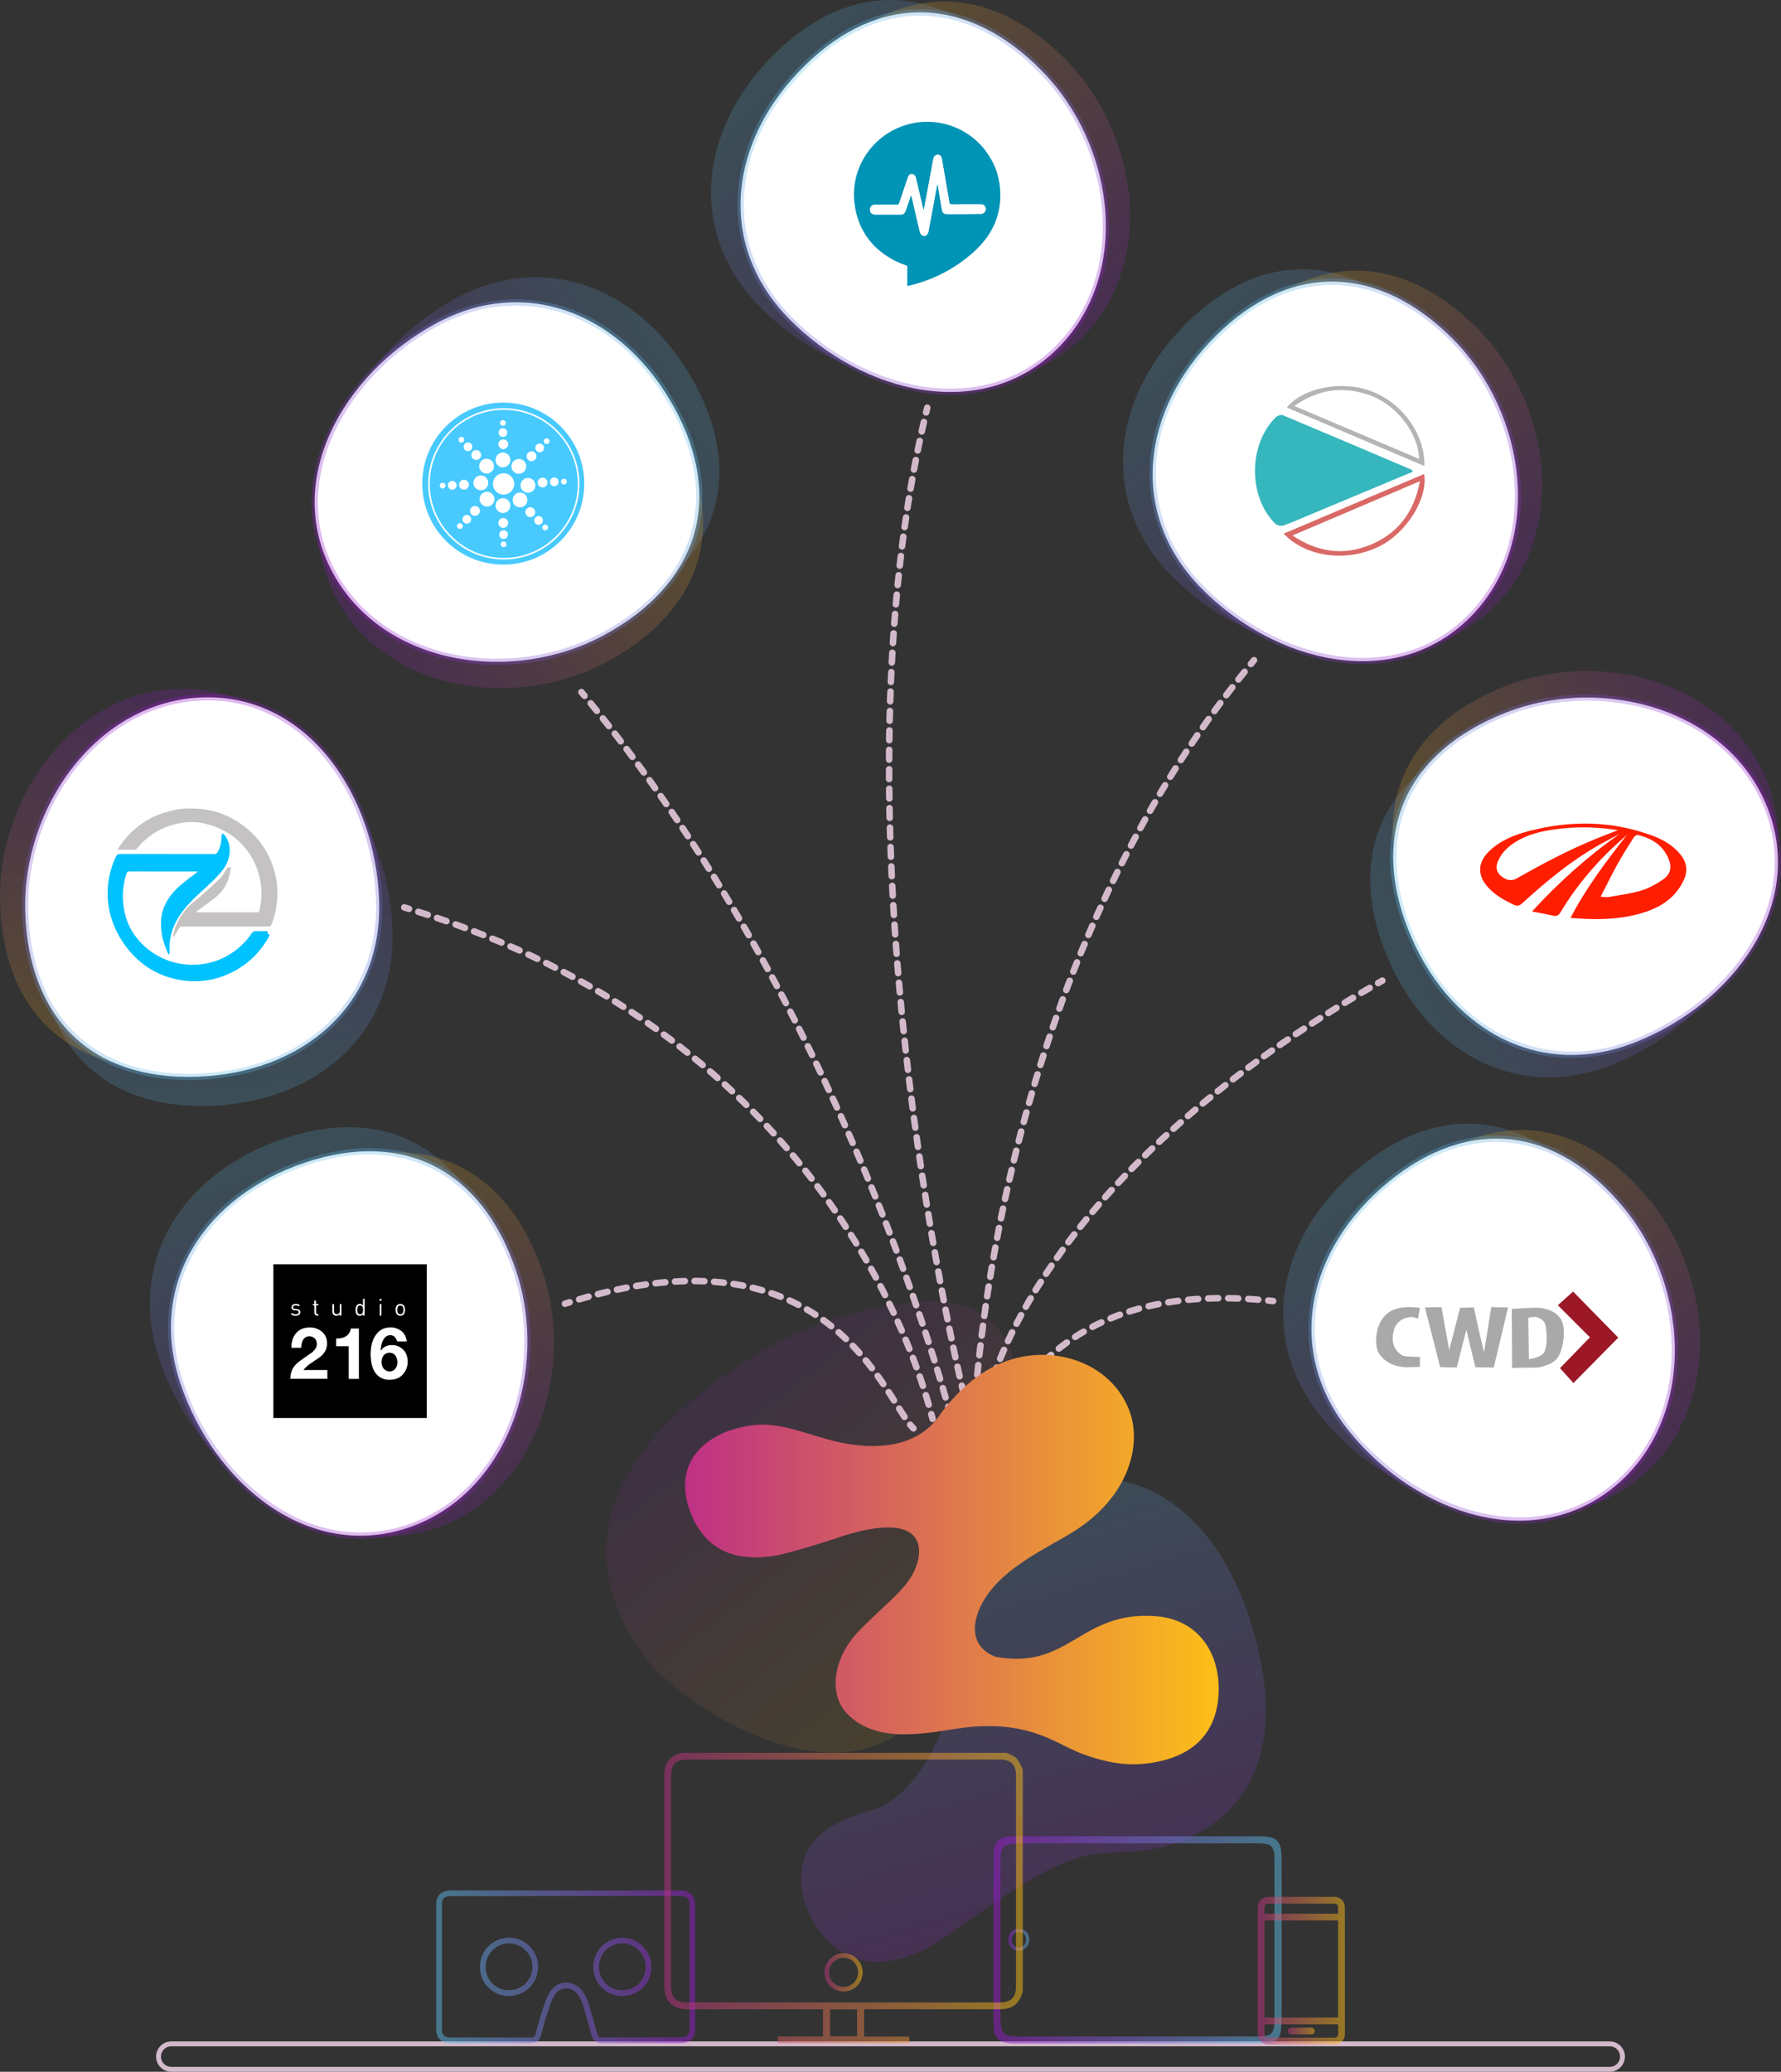 <?xml version="1.0" encoding="utf-8"?>
<!-- Generator: Adobe Illustrator 23.0.0, SVG Export Plug-In . SVG Version: 6.00 Build 0)  -->
<svg version="1.1" id="Layer_1" xmlns="http://www.w3.org/2000/svg" xmlns:xlink="http://www.w3.org/1999/xlink" x="0px" y="0px"
	 viewBox="0 0 546.12 635.17" style="enable-background:new 0 0 546.12 635.17;" xml:space="preserve">
<rect x="0" y="0" width="546.12" height="635.17" fill="#333333" stroke="none"/>
<style type="text/css">
	.st0{opacity:0.2;fill:url(#SVGID_1_);}
	.st1{opacity:0.1;fill:url(#SVGID_2_);}
	.st2{opacity:0.2;fill:url(#SVGID_3_);}
	.st3{opacity:0.2;fill:url(#SVGID_4_);}
	.st4{fill:#FFFFFF;}
	.st5{opacity:0.3;fill:url(#SVGID_5_);}
	.st6{opacity:0.2;fill:url(#SVGID_6_);}
	.st7{opacity:0.2;fill:url(#SVGID_7_);}
	.st8{opacity:0.3;fill:url(#SVGID_8_);}
	.st9{opacity:0.2;fill:url(#SVGID_9_);}
	.st10{opacity:0.2;fill:url(#SVGID_10_);}
	.st11{opacity:0.3;fill:url(#SVGID_11_);}
	.st12{opacity:0.2;fill:url(#SVGID_12_);}
	.st13{opacity:0.2;fill:url(#SVGID_13_);}
	.st14{opacity:0.3;fill:url(#SVGID_14_);}
	.st15{opacity:0.2;fill:url(#SVGID_15_);}
	.st16{opacity:0.2;fill:url(#SVGID_16_);}
	.st17{opacity:0.3;fill:url(#SVGID_17_);}
	.st18{opacity:0.2;fill:url(#SVGID_18_);}
	.st19{opacity:0.2;fill:url(#SVGID_19_);}
	.st20{opacity:0.3;fill:url(#SVGID_20_);}
	.st21{fill:none;stroke:#D3BACB;stroke-width:2;stroke-linecap:round;stroke-miterlimit:10;}
	.st22{fill:none;stroke:#D3BACB;stroke-width:2;stroke-linecap:round;stroke-miterlimit:10;stroke-dasharray:3.02,3.02;}
	.st23{fill:none;stroke:#D3BACB;stroke-width:2;stroke-linecap:round;stroke-miterlimit:10;stroke-dasharray:2.969,2.969;}
	.st24{fill:none;stroke:#D3BACB;stroke-width:2;stroke-linecap:round;stroke-miterlimit:10;stroke-dasharray:3.036,3.036;}
	.st25{fill:none;stroke:#D3BACB;stroke-width:2;stroke-linecap:round;stroke-miterlimit:10;stroke-dasharray:2.979,2.979;}
	.st26{fill:none;stroke:#D3BACB;stroke-width:2;stroke-linecap:round;stroke-miterlimit:10;stroke-dasharray:2.967,2.967;}
	.st27{fill:none;stroke:#D3BACB;stroke-width:2;stroke-linecap:round;stroke-miterlimit:10;stroke-dasharray:2.998,2.998;}
	.st28{fill:none;stroke:#D3BACB;stroke-width:2;stroke-linecap:round;stroke-miterlimit:10;stroke-dasharray:3.071,3.071;}
	.st29{opacity:0.2;fill:url(#SVGID_21_);}
	.st30{opacity:0.2;fill:url(#SVGID_22_);}
	.st31{opacity:0.3;fill:url(#SVGID_23_);}
	.st32{fill:none;stroke:#D3BACB;stroke-width:1.5;stroke-miterlimit:10;}
	.st33{opacity:0.5;}
	.st34{fill:url(#SVGID_24_);}
	.st35{fill:url(#SVGID_25_);}
	.st36{fill:url(#SVGID_26_);}
	.st37{fill:url(#SVGID_27_);}
	.st38{fill:url(#SVGID_28_);}
	.st39{fill:url(#SVGID_29_);}
	.st40{fill:url(#SVGID_30_);}
	.st41{fill:#0094B7;}
	.st42{fill:#36B6BD;}
	.st43{fill:#D96966;}
	.st44{fill:#B4B4B4;}
	.st45{fill:#00C2FF;}
	.st46{fill:#C4C2C3;}
	.st47{fill:#FF1E00;}
	.st48{fill:#A9A9A9;}
	.st49{fill:#9C1826;}
	.st50{fill:#48CAFF;}
	.st51{fill:url(#SVGID_31_);}
</style>
<g>
	
		<linearGradient id="SVGID_1_" gradientUnits="userSpaceOnUse" x1="318.609" y1="594.469" x2="325.287" y2="747.992" gradientTransform="matrix(0.971 -0.241 0.241 0.971 -164.056 -49.95)">
		<stop  offset="0" style="stop-color:#5BBCE6"/>
		<stop  offset="0.998" style="stop-color:#9618CC"/>
	</linearGradient>
	<path class="st0" d="M245.72,578.17c0.76,9.98,14.15,37.78,46.85,13.87c36.49-26.69,41.27-23.34,55.12-24.34
		c19.58-1.41,48.77-15.6,38.22-61.5c-10.55-45.9-40.83-61.02-67.82-49.15c0,0-13.75,6.12-16.2,20.71
		c-2.45,14.59-9.39,67.87-33.42,76.84C253.75,558.75,244.66,564.38,245.72,578.17z"/>
	
		<linearGradient id="SVGID_2_" gradientUnits="userSpaceOnUse" x1="-1944.514" y1="175.514" x2="-1824.701" y2="175.514" gradientTransform="matrix(-0.617 -0.787 0.787 -0.617 -1041.679 -906.306)">
		<stop  offset="0" style="stop-color:#FDBF17"/>
		<stop  offset="0.998" style="stop-color:#9618CC"/>
	</linearGradient>
	<path class="st1" d="M309.71,424.55c-4.29,10.76-10.61,23.11-8.73,38.06c1.88,14.95,1.08,52.13-26.07,69.33
		c-26.67,16.9-66.24-10.4-75.78-22.25c-16.61-20.64-21.95-48.93,9.8-77.51c35.62-32.06,67.94-32.42,75.79-33.2
		C301.49,397.33,314.62,412.25,309.71,424.55z"/>
	<g>
		
			<linearGradient id="SVGID_3_" gradientUnits="userSpaceOnUse" x1="1277.141" y1="-683.73" x2="1393.337" y2="-683.73" gradientTransform="matrix(0.702 0.713 -0.713 0.702 -1148.049 -411.697)">
			<stop  offset="0" style="stop-color:#5BBCE6"/>
			<stop  offset="0.998" style="stop-color:#9618CC"/>
		</linearGradient>
		<path class="st2" d="M315.06,103.22c-23.01,22.65-59.44,13.83-82.09-9.18s-18.36-54.99,4.65-77.64s50.07-21.54,72.73,1.47
			S338.08,80.57,315.06,103.22z"/>
		
			<linearGradient id="SVGID_4_" gradientUnits="userSpaceOnUse" x1="1289.046" y1="-695.159" x2="1405.243" y2="-695.159" gradientTransform="matrix(0.702 0.713 -0.713 0.702 -1148.049 -411.697)">
			<stop  offset="0" style="stop-color:#FDBF17"/>
			<stop  offset="0.998" style="stop-color:#9618CC"/>
		</linearGradient>
		<path class="st3" d="M331.56,103.69c-23.01,22.65-59.44,13.83-82.09-9.18s-18.36-54.99,4.65-77.64s50.07-21.54,72.73,1.47
			S354.57,81.04,331.56,103.69z"/>
		<path class="st4" d="M324.13,107c-23.01,22.65-59.44,13.83-82.09-9.18s-18.36-54.99,4.65-77.64s50.07-21.54,72.73,1.47
			S347.14,84.34,324.13,107z"/>
		
			<linearGradient id="SVGID_5_" gradientUnits="userSpaceOnUse" x1="1285.237" y1="-687.539" x2="1403.338" y2="-687.539" gradientTransform="matrix(0.702 0.713 -0.713 0.702 -1148.049 -411.697)">
			<stop  offset="0" style="stop-color:#5BBCE6"/>
			<stop  offset="0.998" style="stop-color:#9618CC"/>
		</linearGradient>
		<path class="st5" d="M241.35,98.48c-21.9-22.25-19.98-54.73,4.67-78.99c23.09-22.73,50.78-22.18,74.07,1.48
			c11.29,11.47,18.49,27.29,19.75,43.4c1.33,17.05-4.01,32.42-15.05,43.29C301.14,130.96,263.8,121.28,241.35,98.48z M318.73,22.32
			c-22.45-22.81-49.14-23.36-71.38-1.46c-23.85,23.47-25.76,54.84-4.64,76.29c21.79,22.13,57.94,31.61,80.75,9.17
			c10.63-10.46,15.78-25.3,14.49-41.78C336.72,48.86,329.72,33.48,318.73,22.32z"/>
	</g>
	<g>
		
			<linearGradient id="SVGID_6_" gradientUnits="userSpaceOnUse" x1="1266.899" y1="-1115.497" x2="1383.095" y2="-1115.497" gradientTransform="matrix(0.316 0.949 -0.949 0.316 -1374.999 -499.062)">
			<stop  offset="0" style="stop-color:#5BBCE6"/>
			<stop  offset="0.998" style="stop-color:#9618CC"/>
		</linearGradient>
		<path class="st6" d="M118.49,461.06c-30.63,10.21-59.46-13.74-69.67-44.38s7.72-57.45,38.35-67.66s54.44,2.7,64.65,33.33
			S149.12,450.85,118.49,461.06z"/>
		
			<linearGradient id="SVGID_7_" gradientUnits="userSpaceOnUse" x1="1278.804" y1="-1126.926" x2="1395.001" y2="-1126.926" gradientTransform="matrix(0.316 0.949 -0.949 0.316 -1374.999 -499.062)">
			<stop  offset="0" style="stop-color:#FDBF17"/>
			<stop  offset="0.998" style="stop-color:#9618CC"/>
		</linearGradient>
		<path class="st7" d="M133.09,468.74c-30.63,10.21-59.46-13.74-69.67-44.38s7.72-57.45,38.35-67.66s54.44,2.7,64.65,33.33
			S163.73,458.53,133.09,468.74z"/>
		<path class="st4" d="M124.96,468.44c-30.63,10.21-59.46-13.74-69.67-44.38s7.72-57.45,38.35-67.66s54.44,2.7,64.65,33.33
			S155.6,458.23,124.96,468.44z"/>
		
			<linearGradient id="SVGID_8_" gradientUnits="userSpaceOnUse" x1="1274.995" y1="-1119.306" x2="1393.096" y2="-1119.306" gradientTransform="matrix(0.316 0.949 -0.949 0.316 -1374.999 -499.062)">
			<stop  offset="0" style="stop-color:#5BBCE6"/>
			<stop  offset="0.998" style="stop-color:#9618CC"/>
		</linearGradient>
		<path class="st8" d="M54.39,424.36c-9.87-29.61,6.15-57.93,38.96-68.87c30.74-10.25,55.36,2.44,65.86,33.94
			c5.09,15.27,4.59,32.64-1.37,47.67c-6.31,15.9-17.87,27.35-32.57,32.25C93.78,479.83,64.5,454.71,54.39,424.36z M157.39,390.03
			c-10.12-30.36-33.84-42.6-63.45-32.73c-31.74,10.58-47.27,37.91-37.75,66.46c9.82,29.46,38.11,53.89,68.47,43.77
			c14.15-4.72,25.3-15.78,31.4-31.14C161.86,421.78,162.34,404.88,157.39,390.03z"/>
	</g>
	<g>
		
			<linearGradient id="SVGID_9_" gradientUnits="userSpaceOnUse" x1="1400.774" y1="-592.803" x2="1516.97" y2="-592.803" gradientTransform="matrix(0.703 0.711 -0.711 0.703 -1044.788 -478.321)">
			<stop  offset="0" style="stop-color:#5BBCE6"/>
			<stop  offset="0.998" style="stop-color:#9618CC"/>
		</linearGradient>
		<path class="st9" d="M441.5,185.71c-22.97,22.7-59.41,13.94-82.11-9.03c-22.7-22.97-18.46-54.95,4.51-77.65
			c22.97-22.7,50.03-21.63,72.73,1.34C459.32,123.34,464.47,163.01,441.5,185.71z"/>
		
			<linearGradient id="SVGID_10_" gradientUnits="userSpaceOnUse" x1="1412.679" y1="-604.233" x2="1528.876" y2="-604.233" gradientTransform="matrix(0.703 0.711 -0.711 0.703 -1044.788 -478.321)">
			<stop  offset="0" style="stop-color:#FDBF17"/>
			<stop  offset="0.998" style="stop-color:#9618CC"/>
		</linearGradient>
		<path class="st10" d="M458,186.14c-22.97,22.7-59.41,13.94-82.11-9.03c-22.7-22.97-18.46-54.95,4.51-77.65
			c22.97-22.7,50.03-21.63,72.73,1.34C475.82,123.78,480.97,163.45,458,186.14z"/>
		<path class="st4" d="M450.57,189.47c-22.97,22.7-59.41,13.94-82.11-9.03c-22.7-22.97-18.46-54.95,4.51-77.65
			c22.97-22.7,50.03-21.63,72.73,1.34C468.39,127.1,473.54,166.77,450.57,189.47z"/>
		
			<linearGradient id="SVGID_11_" gradientUnits="userSpaceOnUse" x1="1408.87" y1="-596.613" x2="1526.971" y2="-596.613" gradientTransform="matrix(0.703 0.711 -0.711 0.703 -1044.788 -478.321)">
			<stop  offset="0" style="stop-color:#5BBCE6"/>
			<stop  offset="0.998" style="stop-color:#9618CC"/>
		</linearGradient>
		<path class="st11" d="M367.78,181.11c-21.94-22.21-20.08-54.69,4.52-78.99c23.05-22.77,50.74-22.27,74.07,1.34
			c11.31,11.45,18.54,27.26,19.83,43.37c1.37,17.05-3.95,32.43-14.97,43.32C427.63,213.47,390.27,203.87,367.78,181.11z
			 M445.02,104.8c-22.49-22.77-49.18-23.26-71.38-1.33c-23.8,23.52-25.65,54.89-4.5,76.3c21.83,22.09,58,31.5,80.76,9.02
			c10.61-10.48,15.73-25.33,14.41-41.81C463.05,131.31,456.02,115.93,445.02,104.8z"/>
	</g>
	<g>
		
			<linearGradient id="SVGID_12_" gradientUnits="userSpaceOnUse" x1="258.698" y1="-2901.765" x2="374.894" y2="-2901.765" gradientTransform="matrix(-0.878 0.479 -0.479 -0.878 -950.675 -2557.18)">
			<stop  offset="0" style="stop-color:#5BBCE6"/>
			<stop  offset="0.998" style="stop-color:#9618CC"/>
		</linearGradient>
		<path class="st12" d="M108.2,168.01c-15.46-28.35,3.03-60.95,31.38-76.41s57.91-2.55,73.37,25.81s6.95,54.06-21.4,69.52
			S123.66,196.36,108.2,168.01z"/>
		
			<linearGradient id="SVGID_13_" gradientUnits="userSpaceOnUse" x1="270.603" y1="-2913.195" x2="386.799" y2="-2913.195" gradientTransform="matrix(-0.878 0.479 -0.479 -0.878 -950.675 -2557.18)">
			<stop  offset="0" style="stop-color:#FDBF17"/>
			<stop  offset="0.998" style="stop-color:#9618CC"/>
		</linearGradient>
		<path class="st13" d="M103.22,183.75c-15.46-28.35,3.03-60.95,31.38-76.41s57.91-2.55,73.37,25.81s6.95,54.06-21.4,69.52
			S118.68,212.1,103.22,183.75z"/>
		<path class="st4" d="M102.08,175.69c-15.46-28.35,3.03-60.95,31.38-76.41s57.91-2.55,73.37,25.81s6.95,54.06-21.4,69.52
			S117.54,204.04,102.08,175.69z"/>
		
			<linearGradient id="SVGID_14_" gradientUnits="userSpaceOnUse" x1="266.793" y1="-2905.575" x2="384.894" y2="-2905.575" gradientTransform="matrix(-0.878 0.479 -0.479 -0.878 -950.675 -2557.18)">
			<stop  offset="0" style="stop-color:#5BBCE6"/>
			<stop  offset="0.998" style="stop-color:#9618CC"/>
		</linearGradient>
		<path class="st14" d="M133.01,98.44c27.41-14.94,58.11-4.18,74.66,26.19c15.51,28.45,7.37,54.92-21.78,70.81
			c-14.13,7.71-31.32,10.28-47.16,7.07c-16.76-3.4-30.08-12.76-37.49-26.36C85.36,147.01,104.92,113.75,133.01,98.44z
			 M184.98,193.77c28.1-15.32,35.96-40.83,21.02-68.23c-16.02-29.38-45.66-39.83-72.08-25.43c-27.27,14.87-46.32,47.03-31,75.12
			c7.14,13.1,20,22.12,36.2,25.41C154.52,203.77,171.24,201.26,184.98,193.77z"/>
	</g>
	<g>
		
			<linearGradient id="SVGID_15_" gradientUnits="userSpaceOnUse" x1="-201.75" y1="289.456" x2="-85.553" y2="289.456" gradientTransform="matrix(0.93 -0.367 0.367 0.93 507.591 -48.254)">
			<stop  offset="0" style="stop-color:#5BBCE6"/>
			<stop  offset="0.998" style="stop-color:#9618CC"/>
		</linearGradient>
		<path class="st15" d="M534.94,254.48c11.84,30.04-10.53,60.11-40.57,71.95c-30.04,11.84-57.79-4.62-69.63-34.67
			c-11.84-30.04-0.23-54.51,29.82-66.35C484.6,213.58,523.1,224.44,534.94,254.48z"/>
		
			<linearGradient id="SVGID_16_" gradientUnits="userSpaceOnUse" x1="-189.844" y1="278.027" x2="-73.648" y2="278.027" gradientTransform="matrix(0.93 -0.367 0.367 0.93 507.591 -48.254)">
			<stop  offset="0" style="stop-color:#FDBF17"/>
			<stop  offset="0.998" style="stop-color:#9618CC"/>
		</linearGradient>
		<path class="st16" d="M541.83,239.48c11.84,30.04-10.53,60.11-40.57,71.95c-30.04,11.84-57.79-4.62-69.63-34.67
			c-11.84-30.04-0.23-54.51,29.82-66.35C491.48,198.58,529.99,209.44,541.83,239.48z"/>
		<path class="st4" d="M541.96,247.62c11.84,30.04-10.53,60.11-40.57,71.95c-30.04,11.84-57.79-4.62-69.63-34.67
			c-11.84-30.04-0.23-54.51,29.82-66.35C491.62,206.72,530.12,217.58,541.96,247.62z"/>
		
			<linearGradient id="SVGID_17_" gradientUnits="userSpaceOnUse" x1="-193.654" y1="285.647" x2="-75.553" y2="285.647" gradientTransform="matrix(0.93 -0.367 0.367 0.93 507.591 -48.254)">
			<stop  offset="0" style="stop-color:#5BBCE6"/>
			<stop  offset="0.998" style="stop-color:#9618CC"/>
		</linearGradient>
		<path class="st17" d="M501.74,320.46c-29.04,11.45-58.18-3.03-70.86-35.2c-11.88-30.15-0.53-55.41,30.35-67.58
			c14.98-5.9,32.35-6.34,47.67-1.19c16.21,5.44,28.27,16.38,33.95,30.79C555.02,278.14,531.5,308.73,501.74,320.46z M461.93,219.44
			c-29.78,11.73-40.72,36.08-29.28,65.11c12.27,31.13,40.39,45.16,68.39,34.13c28.89-11.39,51.77-40.95,40.04-70.72
			c-5.47-13.88-17.11-24.42-32.78-29.68C493.39,213.28,476.49,213.7,461.93,219.44z"/>
	</g>
	<g>
		
			<linearGradient id="SVGID_18_" gradientUnits="userSpaceOnUse" x1="-1991.437" y1="-1181.685" x2="-1875.241" y2="-1181.685" gradientTransform="matrix(-0.031 -1 1 -0.031 1187.047 -1688.186)">
			<stop  offset="0" style="stop-color:#5BBCE6"/>
			<stop  offset="0.998" style="stop-color:#9618CC"/>
		</linearGradient>
		<path class="st18" d="M66.32,222.74c32.28-1,53.03,30.21,54.03,62.48c1,32.28-23.86,52.83-56.14,53.83s-51.39-18.19-52.39-50.47
			S34.04,223.74,66.32,222.74z"/>
		
			<linearGradient id="SVGID_19_" gradientUnits="userSpaceOnUse" x1="-1979.532" y1="-1193.114" x2="-1863.336" y2="-1193.114" gradientTransform="matrix(-0.031 -1 1 -0.031 1187.047 -1688.186)">
			<stop  offset="0" style="stop-color:#FDBF17"/>
			<stop  offset="0.998" style="stop-color:#9618CC"/>
		</linearGradient>
		<path class="st19" d="M54.53,211.19c32.28-1,53.03,30.21,54.03,62.48c1,32.28-23.86,52.83-56.14,53.83S1.03,309.32,0.03,277.04
			S22.25,212.19,54.53,211.19z"/>
		<path class="st4" d="M62.23,213.81c32.28-1,53.03,30.21,54.03,62.48s-23.86,52.83-56.14,53.83S8.74,311.94,7.74,279.66
			S29.95,214.81,62.23,213.81z"/>
		
			<linearGradient id="SVGID_20_" gradientUnits="userSpaceOnUse" x1="-1983.342" y1="-1185.495" x2="-1865.241" y2="-1185.495" gradientTransform="matrix(-0.031 -1 1 -0.031 1187.047 -1688.186)">
			<stop  offset="0" style="stop-color:#5BBCE6"/>
			<stop  offset="0.998" style="stop-color:#9618CC"/>
		</linearGradient>
		<path class="st20" d="M117.21,276.27c0.97,31.2-22.5,53.74-57.06,54.81c-32.39,1.01-52.34-18.21-53.37-51.39
			c-0.5-16.09,4.96-32.59,14.97-45.27c10.6-13.42,24.96-21.08,40.44-21.56C95.37,211.83,116.22,244.29,117.21,276.27z M8.69,279.63
			c0.99,31.99,20.21,50.51,51.4,49.54c33.44-1.04,56.15-22.77,55.22-52.85c-0.96-31.04-21.07-62.55-53.05-61.56
			c-14.91,0.46-28.76,7.86-39.01,20.84C13.51,247.94,8.2,263.99,8.69,279.63z"/>
	</g>
	<g>
		<g>
			<path class="st21" d="M285.96,435c-0.05-0.16-0.18-0.65-0.39-1.44"/>
			<path class="st22" d="M284.77,430.64c-6.11-21.33-38.03-114.27-157.92-151.55"/>
			<path class="st21" d="M125.4,278.64c-0.48-0.15-0.96-0.29-1.44-0.44"/>
		</g>
	</g>
	<g>
		<g>
			<path class="st21" d="M291.16,432.72c-0.05-0.16-0.19-0.64-0.41-1.44"/>
			<path class="st23" d="M289.94,428.43c-6.45-22.4-38.5-127.17-109.74-213.95"/>
			<path class="st21" d="M179.24,213.33c-0.32-0.39-0.64-0.77-0.96-1.15"/>
		</g>
	</g>
	<g>
		<g>
			<path class="st21" d="M298.65,432.07c0.05-0.15,0.11-0.66,0.19-1.48"/>
			<path class="st24" d="M299.11,427.57c2.1-23.77,12.6-135.86,83.49-222.82"/>
			<path class="st21" d="M383.57,203.57c0.32-0.39,0.64-0.77,0.96-1.16"/>
		</g>
	</g>
	<g>
		<g>
			<path class="st21" d="M296.69,432.07c-0.04-0.13-0.18-0.62-0.39-1.44"/>
			<path class="st25" d="M295.6,427.74c-6.65-27.67-39.88-181.17-11.97-299.83"/>
			<path class="st21" d="M283.98,126.45c0.12-0.49,0.23-0.97,0.35-1.46"/>
		</g>
	</g>
	<g>
		<g>
			<path class="st21" d="M301.57,432.07c0.07-0.2,0.18-0.69,0.37-1.45"/>
			<path class="st26" d="M302.72,427.76c4.58-15.85,25.62-71.86,118.56-125.62"/>
			<path class="st21" d="M422.58,301.4c0.43-0.25,0.87-0.5,1.31-0.75"/>
		</g>
	</g>
	<g>
		<g>
			<path class="st21" d="M280.1,437.92c-0.32-0.31-0.66-0.68-1.01-1.11"/>
			<path class="st27" d="M277.35,434.39c-9.63-14.48-29.8-57.39-101.23-35.59"/>
			<path class="st21" d="M174.67,399.25c-0.47,0.15-0.95,0.3-1.43,0.46"/>
		</g>
	</g>
	<g>
		<g>
			<path class="st21" d="M304.83,434.67c0.34-0.32,0.69-0.68,1.05-1.07"/>
			<path class="st28" d="M307.86,431.27c9.3-11.44,26.84-37.5,79.5-32.68"/>
			<path class="st21" d="M388.89,398.73c0.49,0.05,0.99,0.1,1.49,0.16"/>
		</g>
	</g>
	<g>
		
			<linearGradient id="SVGID_21_" gradientUnits="userSpaceOnUse" x1="1440.505" y1="-407.796" x2="1556.701" y2="-407.796" gradientTransform="matrix(0.634 0.773 -0.773 0.634 -814.655 -494.925)">
			<stop  offset="0" style="stop-color:#5BBCE6"/>
			<stop  offset="0.998" style="stop-color:#9618CC"/>
		</linearGradient>
		<path class="st29" d="M486.33,451.25c-24.96,20.48-60.45,8.41-80.93-16.55c-20.48-24.96-13.32-56.42,11.64-76.9
			c24.96-20.48,51.81-16.93,72.3,8.03C509.82,390.79,511.29,430.77,486.33,451.25z"/>
		
			<linearGradient id="SVGID_22_" gradientUnits="userSpaceOnUse" x1="1452.41" y1="-419.225" x2="1568.606" y2="-419.225" gradientTransform="matrix(0.634 0.773 -0.773 0.634 -814.655 -494.925)">
			<stop  offset="0" style="stop-color:#FDBF17"/>
			<stop  offset="0.998" style="stop-color:#9618CC"/>
		</linearGradient>
		<path class="st30" d="M502.72,453.2c-24.96,20.48-60.45,8.41-80.93-16.55c-20.48-24.96-13.32-56.42,11.64-76.9
			c24.96-20.48,51.81-16.93,72.3,8.03C526.21,392.75,527.68,432.72,502.72,453.2z"/>
		<path class="st4" d="M495.01,455.83c-24.96,20.48-60.45,8.41-80.93-16.55c-20.48-24.96-13.32-56.42,11.64-76.9
			s51.81-16.93,72.3,8.03C518.5,395.37,519.98,435.35,495.01,455.83z"/>
		
			<linearGradient id="SVGID_23_" gradientUnits="userSpaceOnUse" x1="1448.6" y1="-411.606" x2="1566.701" y2="-411.606" gradientTransform="matrix(0.634 0.773 -0.773 0.634 -814.655 -494.925)">
			<stop  offset="0" style="stop-color:#5BBCE6"/>
			<stop  offset="0.998" style="stop-color:#9618CC"/>
		</linearGradient>
		<path class="st31" d="M413.35,439.88c-19.8-24.13-14.96-56.31,11.77-78.24c25.05-20.55,52.58-17.5,73.64,8.16
			c10.21,12.44,15.95,28.85,15.75,45.01c-0.21,17.1-6.92,31.93-18.89,41.76C469.96,477.62,433.64,464.61,413.35,439.88z
			 M497.28,371.01c-20.3-24.74-46.83-27.69-70.95-7.9c-25.87,21.22-30.6,52.3-11.51,75.56c19.7,24.01,54.86,36.71,79.59,16.42
			c11.53-9.46,18-23.78,18.2-40.31C512.8,399.07,507.21,383.11,497.28,371.01z"/>
	</g>
	<g>
		<path class="st32" d="M493.61,634.42H52.51c-2.15,0-3.9-1.76-3.9-3.9l0,0c0-2.15,1.76-3.9,3.9-3.9h441.1c2.15,0,3.9,1.76,3.9,3.9
			l0,0C497.51,632.66,495.76,634.42,493.61,634.42z"/>
		<g>
			<g class="st33">
				<linearGradient id="SVGID_24_" gradientUnits="userSpaceOnUse" x1="133.737" y1="603.011" x2="213.189" y2="603.011">
					<stop  offset="0" style="stop-color:#5BBCE6"/>
					<stop  offset="0.998" style="stop-color:#9618CC"/>
				</linearGradient>
				<path class="st34" d="M149.6,626.44c-3.88,0-7.77,0-11.65-0.01c-2.55,0-4.19-1.64-4.2-4.17c-0.02-13.03-0.02-25.98,0-38.48
					c0-2.62,1.66-4.19,4.42-4.19c8.7,0,17.41,0,26.11,0l44.04,0c3.36,0,4.86,1.49,4.86,4.82l0,37.21c0,3.33-1.5,4.82-4.86,4.82
					c-7.8,0-15.59,0-23.39,0c-2.23,0-3.01-0.59-3.6-2.73l-0.51-1.86c-0.62-2.26-1.26-4.59-1.96-6.86c-0.34-1.1-0.83-2.18-1.43-3.13
					c-0.91-1.45-2.37-2.29-3.9-2.26c-1.5,0.04-2.83,0.89-3.63,2.34c-0.86,1.55-1.43,3.33-1.99,5.06l-0.29,0.88
					c-0.42,1.28-0.77,2.61-1.12,3.9c-0.2,0.76-0.4,1.52-0.62,2.27c-0.48,1.68-1.4,2.37-3.18,2.37
					C158.35,626.44,153.97,626.44,149.6,626.44z M155.16,581.34c-5.66,0-11.32,0-16.98,0c-2.39,0-2.67,1.39-2.67,2.44
					c-0.02,12.5-0.02,25.44,0,38.47c0,1.58,0.85,2.42,2.45,2.42c8.25,0.01,16.51,0.01,24.77,0c1,0,1.22-0.17,1.49-1.1
					c0.21-0.74,0.41-1.49,0.61-2.24c0.35-1.31,0.71-2.67,1.15-3.99l0.28-0.87c0.58-1.81,1.19-3.68,2.13-5.38
					c1.1-1.98,3.01-3.19,5.12-3.25c2.18-0.04,4.2,1.1,5.43,3.08c0.67,1.08,1.23,2.3,1.61,3.54c0.71,2.29,1.35,4.64,1.98,6.91
					l0.51,1.85c0.38,1.39,0.46,1.44,1.91,1.44c7.8,0,15.59,0,23.39,0c2.41,0,3.1-0.69,3.1-3.07l0-37.21c0-2.38-0.7-3.07-3.1-3.07
					l-44.04,0C161.24,581.34,158.2,581.34,155.16,581.34z M190.83,611.95L190.83,611.95c-4.99,0-8.91-3.91-8.92-8.9
					c0-2.43,0.93-4.69,2.63-6.39c1.69-1.68,3.93-2.61,6.35-2.59c4.9,0.03,8.87,4.05,8.85,8.98
					C199.73,608.04,195.81,611.95,190.83,611.95z M190.84,595.82c-1.92,0-3.72,0.74-5.06,2.08c-1.36,1.36-2.11,3.18-2.11,5.14
					c0.01,4.01,3.15,7.15,7.16,7.15c4,0,7.15-3.14,7.16-7.15c0.01-3.96-3.18-7.2-7.11-7.22
					C190.87,595.82,190.85,595.82,190.84,595.82z M156.08,611.95C156.08,611.95,156.08,611.95,156.08,611.95
					c-4.99,0-8.91-3.91-8.91-8.91c0-2.42,0.93-4.69,2.62-6.38c1.69-1.68,3.96-2.58,6.36-2.59c4.91,0.03,8.9,4.06,8.87,8.98
					C165.01,607.96,160.99,611.95,156.08,611.95z M156.1,595.83c-1.93,0-3.73,0.74-5.07,2.08c-1.36,1.36-2.11,3.18-2.11,5.13
					c0.01,4.01,3.15,7.15,7.15,7.15l0,0c0,0,0,0,0,0c3.95,0,7.17-3.2,7.19-7.14c0.02-3.96-3.18-7.2-7.13-7.22
					C156.13,595.83,156.12,595.83,156.1,595.83z"/>
			</g>
			<g class="st33">
				
					<linearGradient id="SVGID_25_" gradientUnits="userSpaceOnUse" x1="-518.832" y1="-2733.056" x2="-430.482" y2="-2733.056" gradientTransform="matrix(-1 0 0 -1 -125.847 -2138.3)">
					<stop  offset="0" style="stop-color:#5BBCE6"/>
					<stop  offset="0.998" style="stop-color:#9618CC"/>
				</linearGradient>
				<path class="st35" d="M304.66,620.14c0.01,4.9,1.45,6.26,6.36,6.39c0.27,0.01,0.53,0.01,0.8,0.01c24.57,0,49.15,0.01,73.72-0.01
					c1.26,0,2.54-0.11,3.79-0.29c1.94-0.28,3.12-1.45,3.39-3.4c0.16-1.19,0.25-2.39,0.25-3.59c0.02-6.88,0.01-13.76,0.01-20.63
					c0-9.55,0.01-19.1-0.01-28.65c-0.01-5.7-1.29-6.97-6.93-6.99c-0.27,0-0.53,0-0.8,0c-12.15,0-24.31,0-36.46,0
					c-12.55,0-25.11-0.02-37.66,0.01c-4.95,0.02-6.45,1.46-6.46,6.27C304.63,586.22,304.62,603.18,304.66,620.14z M306.78,571.03
					c0-0.93,0.03-1.87,0.15-2.8c0.21-1.75,1.22-2.77,2.98-2.96c0.86-0.09,1.73-0.13,2.6-0.13c24.37,0,48.75,0.01,73.12,0
					c4.29,0,5.17,0.83,5.17,5.14c0,16.29,0,32.59,0,48.88c0,4.3-0.83,5.19-5.13,5.2c-12.22,0.03-24.44,0.01-36.66,0.01
					c-12.02,0-24.04,0-36.06-0.01c-1,0-2-0.04-3-0.14c-1.86-0.19-2.87-1.28-3.04-3.12c-0.08-0.86-0.13-1.73-0.13-2.6
					C306.77,602.69,306.77,586.86,306.78,571.03z"/>
				
					<linearGradient id="SVGID_26_" gradientUnits="userSpaceOnUse" x1="-441.433" y1="-2733.037" x2="-435.034" y2="-2733.037" gradientTransform="matrix(-1 0 0 -1 -125.847 -2138.3)">
					<stop  offset="0" style="stop-color:#5BBCE6"/>
					<stop  offset="0.998" style="stop-color:#9618CC"/>
				</linearGradient>
				<path class="st36" d="M312.47,598.1c1.6-0.02,3.06-1.52,3.11-3.22c0.03-1.08-0.28-1.98-0.91-2.63
					c-0.57-0.58-1.35-0.89-2.25-0.89c0,0-0.01,0-0.01,0c-1.9,0.01-3.2,1.31-3.23,3.24c-0.01,0.98,0.35,1.88,1.01,2.55
					C310.81,597.78,311.63,598.11,312.47,598.1z M312.42,592.35c0.62,0.03,1.18,0.2,1.56,0.6c0.44,0.45,0.65,1.11,0.63,1.92
					c-0.03,1.18-1.06,2.26-2.14,2.27c-0.01,0-0.01,0-0.02,0c-0.58,0-1.14-0.23-1.56-0.65c-0.48-0.48-0.73-1.13-0.72-1.85
					C310.18,593.23,311.04,592.35,312.42,592.35z"/>
			</g>
			<g class="st33">
				<linearGradient id="SVGID_27_" gradientUnits="userSpaceOnUse" x1="385.666" y1="604.181" x2="412.386" y2="604.181">
					<stop  offset="0" style="stop-color:#BE3084"/>
					<stop  offset="0.471" style="stop-color:#DC7351"/>
					<stop  offset="1" style="stop-color:#FDBF17"/>
				</linearGradient>
				<path class="st37" d="M412.38,587.34c0-0.9,0.01-1.79,0-2.69c-0.01-1.39-0.95-2.6-2.29-2.97c-0.19-0.05-0.39-0.08-0.58-0.11
					c-6.99,0-13.98,0-20.97,0c-0.19,0.04-0.39,0.07-0.58,0.12c-1.37,0.38-2.28,1.59-2.28,3.05c0,1.15,0,2.31,0,3.46
					c0,10.61,0,21.23,0,31.84c0,1.18,0,2.35,0,3.53c0,0.18,0,0.37,0.03,0.55c0.24,1.57,1.52,2.66,3.1,2.66c6.82,0,13.65,0,20.47,0
					c0.19,0,0.39-0.01,0.58-0.05c1.5-0.29,2.54-1.54,2.54-3.07c0-1.48,0-2.97,0-4.45C412.38,608.59,412.38,597.96,412.38,587.34z
					 M387.72,584.87c0-0.14,0-0.29,0.03-0.43c0.09-0.46,0.48-0.78,0.95-0.8c0.05,0,0.11,0,0.16,0c6.77,0,13.55,0,20.32,0
					c0.37,0,0.7,0.09,0.92,0.4c0.09,0.13,0.19,0.29,0.19,0.44c0.02,0.74,0.01,1.48,0.01,2.24c-7.52,0-15.04,0-22.59,0
					C387.72,586.09,387.72,585.48,387.72,584.87z M410.31,588.78c0,9.93,0,19.85,0,29.78c-7.53,0-15.05,0-22.58,0
					c0-9.93,0-19.85,0-29.78C395.26,588.78,402.78,588.78,410.31,588.78z M410.33,620.81c0,0.93,0,1.86,0,2.78
					c0,0.73-0.41,1.14-1.15,1.14c-6.77,0-13.54,0-20.31,0c-0.62,0-1.03-0.31-1.13-0.85c-0.01-0.06-0.02-0.13-0.02-0.19
					c0-0.98,0-1.96,0-2.94c0-0.04,0-0.07,0.01-0.12c7.53,0,15.05,0,22.6,0C410.33,620.7,410.33,620.76,410.33,620.81z"/>
				<linearGradient id="SVGID_28_" gradientUnits="userSpaceOnUse" x1="394.906" y1="622.68" x2="403.15" y2="622.68">
					<stop  offset="0" style="stop-color:#BE3084"/>
					<stop  offset="0.471" style="stop-color:#DC7351"/>
					<stop  offset="1" style="stop-color:#FDBF17"/>
				</linearGradient>
				<path class="st38" d="M395.97,623.71c1.02,0,2.04,0,3.06,0c1.02,0,2.05,0.01,3.07,0c0.75-0.01,1.24-0.71,0.98-1.39
					c-0.16-0.43-0.54-0.67-1.06-0.67c-2,0-4,0-6,0c-0.1,0-0.19,0.01-0.29,0.02c-0.46,0.08-0.81,0.48-0.83,0.95
					C394.88,623.24,395.33,623.71,395.97,623.71z"/>
			</g>
			<g class="st33">
				<linearGradient id="SVGID_29_" gradientUnits="userSpaceOnUse" x1="203.692" y1="581.914" x2="313.624" y2="581.914">
					<stop  offset="0" style="stop-color:#BE3084"/>
					<stop  offset="0.471" style="stop-color:#DC7351"/>
					<stop  offset="1" style="stop-color:#FDBF17"/>
				</linearGradient>
				<path class="st39" d="M313.25,541.71c-0.32-0.69-0.62-1.34-1-1.93c-0.83-1.28-2.28-1.85-3.7-2.38h-99.75l-0.07,0.03
					c-0.18,0.08-0.35,0.15-0.54,0.21c-2.79,0.9-4.47,3.18-4.48,6.11c-0.01,2.17-0.01,4.34-0.01,6.51l0,58.81
					c0,4.41,2.52,6.94,6.91,6.94l41.73,0v8.34h-13.85v2.1h40.34v-2.05h-13.86V616h41.55c3.86,0,5.75-1.36,6.99-5.03
					c0.03-0.08,0.07-0.15,0.11-0.21V542.5C313.5,542.24,313.37,541.97,313.25,541.71z M262.8,624.29h-8.26v-8.24h8.26V624.29z
					 M311.55,608.97c0,3.43-1.55,4.96-5.01,4.96h-59.92l-35.95,0c-3.35,0-4.91-1.57-4.91-4.95v-64.56c0-3.43,1.54-4.96,5.01-4.96
					h95.87c3.35,0,4.91,1.57,4.91,4.95V608.97z"/>
				<linearGradient id="SVGID_30_" gradientUnits="userSpaceOnUse" x1="252.79" y1="604.711" x2="264.526" y2="604.711">
					<stop  offset="0" style="stop-color:#BE3084"/>
					<stop  offset="0.471" style="stop-color:#DC7351"/>
					<stop  offset="1" style="stop-color:#FDBF17"/>
				</linearGradient>
				<path class="st40" d="M258.66,598.84c-3.24,0-5.87,2.63-5.87,5.87s2.63,5.87,5.87,5.87c3.24,0,5.87-2.63,5.87-5.87
					S261.89,598.84,258.66,598.84z M258.66,609.17c-2.46,0-4.46-2-4.46-4.46s2-4.46,4.46-4.46c2.46,0,4.46,2,4.46,4.46
					S261.12,609.17,258.66,609.17z"/>
			</g>
		</g>
	</g>
	<g>
		<path class="st41" d="M278.21,87.67c0-2.13,0-4.15,0-6.14c-1.44-0.61-2.89-1.09-4.21-1.8c-6.97-3.76-11.04-9.6-11.99-17.45
			c-1.16-9.55,4.08-18.76,12.79-22.82c9.5-4.43,20.79-1.74,27.23,6.53c2.68,3.45,4.26,7.36,4.62,11.74
			c0.65,7.87-2.26,14.28-8.05,19.49c-5.68,5.1-12.23,8.52-19.65,10.31C278.74,87.58,278.53,87.61,278.21,87.67z M287.37,56.6
			c0.04,0,0.09-0.01,0.13-0.01c0.05,0.18,0.11,0.36,0.14,0.54c0.4,2.38,0.79,4.75,1.19,7.13c0.16,0.93,0.59,1.36,1.49,1.36
			c3.53,0.01,7.06,0,10.58-0.05c0.35,0,0.77-0.27,1.02-0.55c0.44-0.49,0.4-1.1,0.11-1.69c-0.27-0.54-0.73-0.7-1.31-0.7
			c-2.95,0.01-5.9,0-8.85,0.02c-0.5,0-0.73-0.1-0.79-0.65c-0.13-1.1-0.36-2.19-0.55-3.28c-0.58-3.37-1.14-6.74-1.73-10.11
			c-0.13-0.74-0.64-1.19-1.24-1.18c-0.62,0-1.21,0.52-1.34,1.21c-0.74,3.96-1.47,7.91-2.2,11.87c-0.23,1.26-0.48,2.52-0.72,3.79
			c-0.2-0.21-0.27-0.41-0.31-0.61c-0.71-3.02-1.41-6.05-2.12-9.07c-0.15-0.66-0.47-1.18-1.22-1.23c-0.77-0.04-1.08,0.47-1.29,1.12
			c-0.84,2.51-1.71,5.01-2.53,7.53c-0.17,0.54-0.38,0.77-0.99,0.76c-2.2-0.04-4.4-0.01-6.6-0.02c-0.66,0-1.1,0.29-1.33,0.9
			c-0.43,1.15,0.26,2.11,1.56,2.12c2.32,0.02,4.64,0,6.96,0c1.76,0,1.96-0.16,2.52-1.86c0.44-1.33,0.9-2.66,1.42-4.16
			c0.1,0.26,0.14,0.34,0.16,0.42c0.83,3.57,1.65,7.13,2.48,10.7c0.21,0.9,0.81,1.47,1.47,1.45c0.59-0.02,1.06-0.58,1.25-1.48
			c0-0.02,0-0.05,0.01-0.07C285.61,66.07,286.49,61.33,287.37,56.6z"/>
		<path class="st4" d="M287.37,56.6c-0.88,4.73-1.76,9.46-2.64,14.2c0,0.02,0,0.05-0.01,0.07c-0.19,0.9-0.66,1.46-1.25,1.48
			c-0.66,0.03-1.26-0.54-1.47-1.45c-0.83-3.56-1.65-7.13-2.48-10.7c-0.02-0.08-0.06-0.16-0.16-0.42c-0.51,1.51-0.98,2.83-1.42,4.16
			c-0.55,1.69-0.76,1.86-2.52,1.86c-2.32,0-4.64,0.01-6.96,0c-1.3-0.01-2-0.97-1.56-2.12c0.23-0.61,0.67-0.9,1.33-0.9
			c2.2,0.01,4.4-0.02,6.6,0.02c0.61,0.01,0.82-0.22,0.99-0.76c0.82-2.52,1.69-5.02,2.53-7.53c0.22-0.65,0.53-1.17,1.29-1.12
			c0.75,0.04,1.07,0.57,1.22,1.23c0.71,3.02,1.41,6.05,2.12,9.07c0.05,0.21,0.12,0.41,0.31,0.61c0.24-1.26,0.48-2.52,0.72-3.79
			c0.73-3.96,1.46-7.91,2.2-11.87c0.13-0.69,0.73-1.21,1.34-1.21c0.61,0,1.12,0.44,1.24,1.18c0.59,3.37,1.15,6.74,1.73,10.11
			c0.19,1.09,0.42,2.18,0.55,3.28c0.07,0.55,0.3,0.65,0.79,0.65c2.95-0.02,5.9,0,8.85-0.02c0.58,0,1.04,0.16,1.31,0.7
			c0.29,0.59,0.33,1.2-0.11,1.69c-0.24,0.27-0.67,0.54-1.02,0.55c-3.53,0.05-7.06,0.06-10.58,0.05c-0.9,0-1.33-0.43-1.49-1.36
			c-0.4-2.38-0.79-4.75-1.19-7.13c-0.03-0.18-0.09-0.36-0.14-0.54C287.46,56.6,287.41,56.6,287.37,56.6z"/>
	</g>
	<g>
		<path class="st42" d="M433.26,144.61c-10.17,4.25-20.19,8.44-30.2,12.62c-3.14,1.31-6.26,2.71-9.45,3.87
			c-0.72,0.26-2.04,0-2.57-0.53c-8.37-8.33-8.27-24.33,0.19-32.66c0.47-0.47,1.58-0.84,2.13-0.61c13.16,5.5,26.28,11.1,39.41,16.68
			C432.88,144.04,432.94,144.21,433.26,144.61z"/>
		<path class="st43" d="M393.61,163.61c14.48-6.15,28.77-12.21,43.09-18.29c1.24,7.46-5.42,18.11-13.77,22.21
			C412.94,172.45,400.48,170.85,393.61,163.61z M435.41,147.52c-13.22,5.63-25.93,11.04-39.09,16.65c7.78,5.19,15.62,6.2,23.74,2.92
			C428.54,163.65,433.59,157.19,435.41,147.52z"/>
		<path class="st44" d="M436.79,142.9c-14.18-6.03-28.16-11.98-42.2-17.96c5.02-6.1,16.8-8.37,25.7-5.08
			C429.95,123.43,436.98,133.06,436.79,142.9z M435.17,140.7c-0.3-8.22-7.28-16.95-15.67-19.71c-7.91-2.61-15.32-1.65-22.61,3.48
			C409.95,130,422.5,135.32,435.17,140.7z"/>
	</g>
	<g>
		<rect x="83.82" y="387.62" width="47.03" height="47.13"/>
		<g>
			<path class="st4" d="M124.89,416.23c-0.17-0.91-0.53-1.74-1.2-2.4c-1.1-1.08-2.43-1.57-3.98-1.43c-1.2,0.11-2.17,0.6-2.87,1.59
				c-0.02,0.03-0.06,0.05-0.11,0.09c0-0.15-0.01-0.27,0-0.38c0.06-0.41,0.1-0.83,0.19-1.24c0.18-0.87,0.5-1.69,1.1-2.37
				c0.85-0.98,2.53-1.09,3.33,0.2c0.19,0.3,0.31,0.64,0.47,0.97c0.95,0,1.93,0,2.93,0c-0.03-0.16-0.05-0.31-0.08-0.45
				c-0.24-1.16-0.76-2.16-1.75-2.86c-1.49-1.05-3.14-1.21-4.85-0.75c-1.34,0.36-2.3,1.25-3.03,2.39c-0.96,1.5-1.3,3.19-1.38,4.94
				c-0.05,0.92,0.02,1.84,0.14,2.76c0.14,0.99,0.38,1.95,0.84,2.84c0.56,1.08,1.37,1.92,2.48,2.42c1.08,0.49,2.22,0.58,3.38,0.4
				c1.6-0.24,2.85-1.05,3.68-2.44C124.98,419.19,125.16,417.74,124.89,416.23z M121.4,419.36c-0.92,1.51-2.86,1.41-3.79,0.18
				c-0.8-1.06-0.82-2.78-0.06-3.87c0.86-1.23,3.06-1.39,3.91,0.28c0.25,0.49,0.4,1.09,0.4,1.82
				C121.85,418.24,121.73,418.83,121.4,419.36z"/>
			<path class="st4" d="M93.07,419.99c0.22-0.25,0.43-0.51,0.66-0.75c0.73-0.74,1.59-1.3,2.45-1.87c0.84-0.56,1.7-1.08,2.45-1.77
				c1.35-1.26,1.87-2.82,1.59-4.62c-0.24-1.52-1.09-2.63-2.45-3.34c-1.28-0.67-2.64-0.81-4.04-0.55c-1.4,0.25-2.52,0.95-3.32,2.13
				c-0.65,0.97-0.95,2.05-1.04,3.21c-0.02,0.26,0,0.53,0,0.79c1.01,0,2,0,2.98,0c0.03-0.31,0.05-0.62,0.1-0.91
				c0.05-0.3,0.11-0.59,0.2-0.88c0.37-1.08,1.11-1.82,2.35-1.74c0.62,0.04,1.16,0.25,1.58,0.72c0.62,0.71,0.76,1.9,0.33,2.76
				c-0.4,0.8-1.05,1.36-1.77,1.85c-1.14,0.79-2.29,1.55-3.39,2.38c-1.36,1.02-2.33,2.33-2.62,4.05c-0.07,0.42-0.09,0.85-0.13,1.28
				c3.83,0,7.6,0,11.38,0c0-0.9,0-1.79,0-2.7c-2.43,0-4.85,0-7.26,0C93.08,420.03,93.07,420.01,93.07,419.99z"/>
			<path class="st4" d="M107.54,407.48c-0.08,0.43-0.22,0.83-0.46,1.2c-0.71,1.08-1.77,1.52-3.01,1.64
				c-0.34,0.03-0.68,0.04-1.01,0.06c0,0.78,0,1.56,0,2.35c1.29,0,2.57,0,3.87,0c0,3.35,0,6.68,0,10.02c1.06,0,2.09,0,3.12,0
				c0-5.16,0-10.3,0-15.45c-0.83,0-1.64,0-2.47,0C107.57,407.37,107.55,407.42,107.54,407.48z"/>
			<path class="st4" d="M111.31,400.2c-0.05-0.04-0.07-0.05-0.08-0.07c-0.72-0.69-1.85-0.39-2.1,0.57
				c-0.14,0.53-0.13,1.08-0.04,1.62c0.09,0.47,0.29,0.88,0.8,1.02c0.51,0.14,0.99,0.09,1.37-0.33c0.01-0.01,0.03-0.01,0.06-0.01
				c0,0.13,0,0.24,0,0.35c0.18,0,0.33,0,0.49,0c0-1.72,0-3.42,0-5.13c-0.17,0-0.33,0-0.51,0
				C111.31,398.87,111.31,399.52,111.31,400.2z M111.2,402.41c-0.1,0.36-0.37,0.52-0.76,0.53c-0.39,0-0.66-0.16-0.77-0.51
				c-0.18-0.56-0.18-1.12,0-1.68c0.11-0.35,0.39-0.52,0.77-0.51c0.39,0.01,0.66,0.17,0.76,0.53c0.08,0.27,0.1,0.55,0.15,0.82
				C111.3,401.87,111.28,402.14,111.2,402.41z"/>
			<path class="st4" d="M122.62,403.4c0.69,0.06,1.28-0.32,1.47-0.96c0.08-0.27,0.09-0.56,0.12-0.78c-0.02-0.27-0.04-0.47-0.06-0.66
				c-0.09-0.68-0.61-1.18-1.28-1.22c-0.73-0.05-1.31,0.36-1.49,1.06c-0.11,0.45-0.1,0.91-0.03,1.36
				C121.45,402.86,121.97,403.34,122.62,403.4z M121.91,400.88c0.12-0.44,0.46-0.66,0.93-0.63c0.42,0.03,0.73,0.32,0.8,0.75
				c0.03,0.19,0.04,0.39,0.06,0.59c-0.02,0.2-0.03,0.39-0.06,0.59c-0.07,0.44-0.37,0.73-0.8,0.75c-0.47,0.03-0.81-0.19-0.93-0.63
				C121.78,401.82,121.78,401.35,121.91,400.88z"/>
			<path class="st4" d="M103.43,403.36c0.27-0.05,0.52-0.21,0.77-0.32c0,0.08,0,0.19,0,0.3c0.17,0,0.32,0,0.49,0
				c0-1.19,0-2.35,0-3.52c-0.17,0-0.33,0-0.49,0c0,0.05-0.01,0.08-0.01,0.11c0,0.7,0.01,1.4,0,2.1c-0.01,0.56-0.37,0.9-0.91,0.89
				c-0.54-0.01-0.85-0.34-0.86-0.91c0-0.38,0-0.76,0-1.14c0-0.35,0-0.7,0-1.06c-0.18,0-0.34,0-0.51,0c0,0.08,0,0.14,0,0.2
				c0,0.7,0,1.4,0,2.1C101.91,403.1,102.67,403.51,103.43,403.36z"/>
			<path class="st4" d="M91.16,402.88c-0.59,0.16-1.14,0.09-1.63-0.34c-0.11,0.12-0.22,0.23-0.34,0.36c0.73,0.55,1.5,0.63,2.31,0.33
				c0.45-0.17,0.66-0.59,0.59-1.08c-0.06-0.44-0.31-0.68-0.81-0.76c-0.33-0.05-0.66-0.06-0.99-0.12c-0.33-0.06-0.47-0.28-0.41-0.6
				c0.04-0.2,0.22-0.36,0.47-0.42c0.46-0.1,0.88-0.01,1.29,0.24c0.09-0.1,0.17-0.19,0.26-0.28c0.01-0.01,0.02-0.03,0.04-0.06
				c-0.51-0.43-1.56-0.51-2.11-0.17c-0.34,0.22-0.52,0.61-0.44,0.99c0.08,0.41,0.34,0.65,0.77,0.72c0.27,0.04,0.55,0.06,0.82,0.08
				c0.44,0.03,0.67,0.23,0.63,0.6C91.58,402.65,91.4,402.81,91.16,402.88z"/>
			<path class="st4" d="M96.4,400.45c0,0.68,0,1.35,0,2.03c0,0.4,0.23,0.75,0.59,0.83c0.21,0.05,0.44,0.05,0.66,0.07
				c0-0.17,0-0.3,0-0.46c-0.09,0-0.17,0-0.25,0c-0.31-0.01-0.49-0.18-0.49-0.49c0-0.71,0-1.43,0-2.14c0-0.02,0.01-0.05,0.02-0.09
				c0.24,0,0.48,0,0.71,0c0-0.14,0-0.25,0-0.39c-0.25,0-0.49,0-0.75,0c0-0.38,0-0.73,0-1.09c-0.18,0-0.33,0-0.51,0
				c0,0.37,0,0.72,0,1.09c-0.16,0-0.29,0-0.44,0c0,0.14,0,0.26,0,0.4c0.15,0,0.29,0,0.44,0C96.4,400.31,96.4,400.38,96.4,400.45z"/>
			<path class="st4" d="M116.94,403.35c0-1.19,0-2.36,0-3.53c-0.17,0-0.33,0-0.49,0c0,1.18,0,2.35,0,3.53
				C116.62,403.35,116.77,403.35,116.94,403.35z"/>
			<path class="st4" d="M116.97,398.21c-0.19,0-0.37,0-0.56,0c0,0.19,0,0.38,0,0.57c0.19,0,0.38,0,0.56,0
				C116.97,398.58,116.97,398.39,116.97,398.21z"/>
		</g>
	</g>
	<g>
		<path class="st45" d="M51.66,292.69c-0.53-1.38-1.1-2.64-1.5-3.95c-0.6-1.97-0.82-4.01-0.78-6.09c0.06-3.21,1.24-5.96,3.2-8.42
			c1.97-2.47,4.52-4.29,7.02-6.16c0.32-0.24,0.63-0.5,1.11-0.88c-1.52,0-2.82,0-4.13,0c-5.58,0-11.16,0.02-16.74-0.02
			c-0.67,0-0.94,0.26-1.11,0.81c-0.79,2.56-1.17,5.19-1.03,7.87c0.2,3.76,1.17,7.3,3.29,10.43c2.47,3.64,5.79,6.27,9.86,7.94
			c2.56,1.05,5.24,1.54,7.99,1.57c4.71,0.04,9-1.31,12.85-4.03c2.22-1.57,4.07-3.49,5.59-5.74c0.17-0.25,0.51-0.51,0.79-0.52
			c1.26-0.05,2.52-0.03,3.78-0.02c0.08,0,0.17,0.07,0.29,0.12c-0.05,0.22-0.1,0.42-0.15,0.67c0.77,0.08,0.75,0.44,0.42,1.02
			c-2.85,5.02-6.84,8.78-12.1,11.2c-4.14,1.91-8.5,2.65-13.01,2.23c-6.58-0.61-12.21-3.33-16.73-8.19
			c-3.15-3.39-5.38-7.31-6.64-11.76c-0.92-3.25-1.15-6.58-0.76-9.92c0.33-2.86,1.15-5.62,2.39-8.24c0.27-0.58,0.61-0.81,1.27-0.8
			c9.63,0.02,19.27,0.02,28.9,0.03c0.47,0,0.76-0.16,0.99-0.57c0.81-1.43,1.2-2.94,1.16-4.58c-0.01-0.41,0.21-0.82,0.33-1.24
			c0.31,0.3,0.68,0.57,0.92,0.92c2.06,2.94,1.59,7.08-0.65,10.09c-1.87,2.51-4.21,4.55-6.49,6.65c-2.5,2.3-4.94,4.64-6.84,7.48
			c-2.1,3.13-3.23,6.56-3.19,10.35c0,0.48,0.02,0.96,0.02,1.44C51.97,292.44,51.88,292.49,51.66,292.69z"/>
		<path class="st46" d="M36.01,260.52c1.04-1.76,2.15-3.14,3.37-4.44c2.53-2.69,5.48-4.77,8.88-6.18c1.32-0.55,2.74-0.86,4.11-1.27
			c2.75-0.83,5.59-0.85,8.41-0.67c2.95,0.19,5.81,0.86,8.56,2.08c3.37,1.5,6.3,3.56,8.8,6.24c2.77,2.99,4.75,6.47,5.89,10.37
			c0.88,3.03,1.22,6.15,0.93,9.31c-0.23,2.59-0.73,5.13-1.75,7.54c-0.19,0.44-0.43,0.58-0.9,0.57c-5.65-0.02-11.31-0.01-16.96-0.01
			c-3.16,0-6.31,0.01-9.47-0.01c-0.43,0-0.74,0.09-0.96,0.48c-0.48,0.83-0.97,1.65-1.47,2.47c-0.04,0.07-0.14,0.11-0.41,0.11
			c0.09-0.48,0.15-0.97,0.29-1.43c1.09-3.81,3.2-6.9,6.33-9.4c2.69-2.15,5.22-4.52,7.73-6.89c0.82-0.78,1.39-1.83,2-2.81
			c0.42-0.66,0.36-0.69,1.34-0.71c-0.09,0.62-0.15,1.23-0.26,1.83c-0.63,3.6-2.61,6.3-5.58,8.36c-1.6,1.11-3.14,2.3-4.7,3.45
			c0.02,0.06,0.03,0.13,0.05,0.19c0.37,0,0.74,0,1.11,0c5.8,0,11.6-0.01,17.4,0c0.49,0,0.71-0.09,0.82-0.63
			c0.5-2.47,0.82-4.92,0.48-7.47c-0.35-2.65-1.02-5.18-2.23-7.55c-2.16-4.24-5.37-7.46-9.64-9.62c-2.24-1.13-4.59-1.86-7.08-2.24
			c-2.52-0.38-4.94-0.1-7.37,0.5c-4.69,1.16-8.57,3.6-11.63,7.34c-0.16,0.19-0.4,0.45-0.61,0.46
			C39.75,260.53,37.98,260.52,36.01,260.52z"/>
	</g>
	<path class="st47" d="M481.57,281.43c4.84-9.32,11.01-17.41,17.32-25.49c-0.39,0.35-0.78,0.71-1.17,1.06
		c-7.53,6.57-14.01,14.04-19.16,22.62c-0.6,1-1.21,1.39-2.4,1.1c-2.02-0.49-4.08-0.82-6.39-1.27c8.28-9.02,17.11-16.95,26.94-23.82
		c-2.25,1.21-4.54,2.37-6.76,3.64c-8.49,4.87-15.98,11.07-23.16,17.65c-0.93,0.85-1.64,0.92-2.76,0.4c-2.79-1.33-5.45-2.82-7.58-5.1
		c-3.53-3.78-3.46-7.8,0.29-11.36c3.47-3.3,7.81-4.98,12.34-6.14c12.71-3.26,25.31-3.09,37.7,1.52c3.21,1.19,6.16,2.89,8.4,5.6
		c2.06,2.49,2.47,5.16,1.05,8.14c-2.52,5.29-6.96,8.15-12.31,9.82c-5.88,1.83-11.94,2.19-18.05,1.9
		C484.52,281.62,483.19,281.52,481.57,281.43z M496.13,254.52c-6.44-1.05-12.84-1.14-19.23-0.27c-4.33,0.58-8.56,1.59-12.33,3.97
		c-2.36,1.49-4.27,3.4-5.33,6.03c-0.69,1.72-0.32,3.17,0.99,4.28c1.66,1.41,3.31,1.66,4.92,0.75c7.86-4.46,15.84-8.7,24.23-12.12
		C491.61,256.26,493.88,255.4,496.13,254.52z M490.82,274.92c1.16,0.05,1.84,0.21,2.47,0.09c3.33-0.6,6.73-1.01,9.96-1.98
		c2.33-0.7,4.58-1.95,6.61-3.33c2.5-1.71,2.91-3.91,1.66-6.69c-1.79-4.01-5.16-6.03-9.25-7.01c-0.36-0.09-1.04,0.34-1.28,0.72
		c-1.72,2.71-3.45,5.41-5.01,8.21C494.23,268.1,492.65,271.36,490.82,274.92z"/>
	<g>
		<path class="st48" d="M434.83,404.27l0.57-3.25c0,0-7.06-1.43-10.6,2.2c-3.53,3.63-3.15,9.64-2.1,11.46
			c1.05,1.81,3.44,4.3,8.5,4.49l4.2-0.1v-3.06c0,0-4.77,0-5.44-0.48s-3.53-2-2.77-6.78c0.76-4.77,5.06-4.96,5.63-4.96
			C433.39,403.8,434.83,404.27,434.83,404.27z"/>
		<path class="st48" d="M436.93,400.84l5.06-0.1l2.39,13.18l3.34-12.98l4.2-0.1c0,0,3.06,13.94,3.15,13.65
			c0.1-0.29,2.2-13.75,2.2-13.75l5.16,0.1l-4.39,18.43l-5.63-0.1l-2.77-11.46l-2.96,11.55l-5.06-0.1L436.93,400.84z"/>
		<path class="st48" d="M478.74,404.66c-1.43-2.58-4.68-3.82-8.31-3.72c-3.63,0.1-6.87,0.38-6.87,0.38l0.1,17.38l-0.1,0.67
			c0,0,7.45-0.1,7.73-0.1c0.29,0,5.16-0.67,6.68-3.53C479.51,412.87,480.17,407.23,478.74,404.66z M473.49,414.59
			c-0.95,1.72-4.68,2.1-4.68,2.1l-0.19-12.7l2.2-0.29c3.53,0.86,3.15,3.34,3.34,4.49C474.35,409.33,474.45,412.87,473.49,414.59z"/>
		<polygon class="st49" points="482.37,395.97 477.69,400.17 487.53,410 478.36,419.45 482.47,424.04 496.21,410.1 		"/>
	</g>
	<g>
		<path class="st50" d="M154.32,123.43c-13.72,0-24.84,11.12-24.84,24.84c0,13.72,11.12,24.84,24.84,24.84
			c13.72,0,24.84-11.12,24.84-24.84C179.16,134.55,168.04,123.43,154.32,123.43z M135.75,149.76c-0.49,0.01-0.89-0.37-0.9-0.86
			c-0.01-0.49,0.37-0.89,0.86-0.9c0.49-0.01,0.89,0.37,0.9,0.86C136.62,149.34,136.24,149.74,135.75,149.76z M164.56,136.36
			c0.53-0.51,1.37-0.5,1.89,0.03c0.51,0.53,0.5,1.37-0.03,1.89c-0.53,0.51-1.37,0.5-1.89-0.03
			C164.02,137.72,164.03,136.87,164.56,136.36z M167.89,147.9c0.02,0.83-0.64,1.53-1.47,1.55c-0.83,0.02-1.53-0.64-1.55-1.47
			c-0.02-0.83,0.64-1.53,1.47-1.55C167.17,146.41,167.87,147.06,167.89,147.9z M161.94,138.79c0.6-0.58,1.56-0.56,2.14,0.04
			c0.58,0.6,0.56,1.56-0.04,2.14c-0.6,0.58-1.56,0.56-2.14-0.04C161.32,140.33,161.34,139.37,161.94,138.79z M163.95,149.76
			c-0.53,1.14-1.88,1.63-3.01,1.1c-1.14-0.53-1.63-1.88-1.1-3.01c0.53-1.14,1.88-1.63,3.01-1.1
			C163.99,147.27,164.48,148.62,163.95,149.76z M157.46,141.4c0.87-0.9,2.31-0.92,3.21-0.05c0.9,0.87,0.92,2.31,0.05,3.21
			c-0.87,0.9-2.31,0.92-3.21,0.05S156.59,142.3,157.46,141.4z M154.22,128.79c0.49,0,0.88,0.39,0.88,0.88s-0.39,0.88-0.88,0.88
			c-0.49,0-0.88-0.39-0.88-0.88S153.73,128.79,154.22,128.79z M154.22,131.29c0.74,0,1.33,0.6,1.33,1.33s-0.6,1.33-1.33,1.33
			s-1.33-0.6-1.33-1.33S153.48,131.29,154.22,131.29z M154.32,134.69c0.83,0,1.51,0.68,1.51,1.51c0,0.84-0.68,1.51-1.51,1.51
			c-0.83,0-1.51-0.68-1.51-1.51C152.81,135.37,153.48,134.69,154.32,134.69z M154.22,138.74c1.25,0,2.27,1.02,2.27,2.27
			c0,1.25-1.02,2.27-2.27,2.27c-1.25,0-2.27-1.02-2.27-2.27C151.95,139.75,152.96,138.74,154.22,138.74z M150.15,140.85
			c1.14,0.53,1.63,1.88,1.1,3.01c-0.53,1.14-1.88,1.63-3.01,1.1c-1.14-0.53-1.63-1.88-1.1-3.01
			C147.67,140.82,149.02,140.33,150.15,140.85z M149.57,148.83c-0.43,1.18-1.73,1.78-2.91,1.35c-1.18-0.43-1.78-1.73-1.35-2.91
			s1.73-1.78,2.91-1.35C149.4,146.35,150,147.66,149.57,148.83z M147.13,138.46c0.57,0.61,0.55,1.56-0.06,2.14
			c-0.61,0.57-1.56,0.55-2.14-0.06c-0.57-0.61-0.55-1.56,0.06-2.14C145.6,137.83,146.55,137.86,147.13,138.46z M144.47,136.06
			c0.51,0.54,0.48,1.38-0.05,1.89c-0.54,0.51-1.38,0.48-1.89-0.05c-0.51-0.54-0.48-1.38,0.05-1.89
			C143.12,135.5,143.96,135.52,144.47,136.06z M143.77,148.56c0.02,0.83-0.64,1.53-1.47,1.55c-0.83,0.02-1.53-0.64-1.55-1.47
			c-0.02-0.83,0.64-1.53,1.47-1.55C143.05,147.06,143.75,147.72,143.77,148.56z M140.86,134.18c0.35-0.33,0.91-0.32,1.24,0.03
			c0.33,0.35,0.32,0.91-0.03,1.24s-0.91,0.32-1.24-0.03C140.49,135.08,140.51,134.52,140.86,134.18z M138.73,150.13
			c-0.74,0.02-1.35-0.56-1.37-1.3c-0.02-0.74,0.56-1.35,1.3-1.37c0.74-0.02,1.35,0.56,1.37,1.3
			C140.04,149.5,139.46,150.11,138.73,150.13z M141.63,161.91c-0.35,0.34-0.91,0.33-1.24-0.02c-0.34-0.35-0.33-0.91,0.02-1.24
			s0.91-0.33,1.24,0.02C141.99,161.01,141.98,161.57,141.63,161.91z M144.08,160.17c-0.53,0.51-1.37,0.5-1.89-0.03
			c-0.51-0.53-0.5-1.37,0.03-1.89c0.53-0.51,1.37-0.5,1.89,0.03C144.62,158.82,144.61,159.66,144.08,160.17z M146.7,157.74
			c-0.6,0.58-1.56,0.56-2.14-0.04c-0.58-0.6-0.56-1.56,0.04-2.14c0.6-0.58,1.56-0.56,2.14,0.04
			C147.32,156.21,147.3,157.16,146.7,157.74z M150.97,154.61c-0.87,0.9-2.31,0.92-3.21,0.05c-0.9-0.87-0.92-2.31-0.05-3.21
			c0.87-0.9,2.31-0.92,3.21-0.05C151.83,152.27,151.85,153.71,150.97,154.61z M154.42,167.75c-0.49,0-0.88-0.39-0.88-0.88
			s0.39-0.88,0.88-0.88c0.49,0,0.88,0.39,0.88,0.88S154.91,167.75,154.42,167.75z M154.42,165.24c-0.74,0-1.33-0.6-1.33-1.33
			s0.6-1.33,1.33-1.33c0.74,0,1.33,0.6,1.33,1.33S155.16,165.24,154.42,165.24z M154.32,161.84c-0.83,0-1.51-0.68-1.51-1.51
			s0.68-1.51,1.51-1.51c0.83,0,1.51,0.68,1.51,1.51S155.15,161.84,154.32,161.84z M154.22,157.27c-1.25,0-2.27-1.02-2.27-2.27
			c0-1.25,1.02-2.27,2.27-2.27c1.25,0,2.27,1.02,2.27,2.27C156.49,156.25,155.47,157.27,154.22,157.27z M154.42,151.63
			c-1.81,0-3.27-1.46-3.27-3.27c0-1.81,1.46-3.27,3.27-3.27c1.81,0,3.27,1.46,3.27,3.27C157.69,150.17,156.23,151.63,154.42,151.63z
			 M158.68,155.4c-1.18-0.43-1.78-1.73-1.35-2.91c0.43-1.18,1.73-1.78,2.91-1.35c1.18,0.43,1.78,1.73,1.35,2.91
			C161.17,155.22,159.86,155.82,158.68,155.4z M161.51,158.07c-0.57-0.61-0.55-1.56,0.06-2.14c0.61-0.57,1.56-0.55,2.14,0.06
			c0.57,0.61,0.55,1.56-0.06,2.14C163.04,158.71,162.08,158.68,161.51,158.07z M164.17,160.48c-0.51-0.54-0.48-1.38,0.05-1.89
			c0.54-0.51,1.38-0.48,1.89,0.05c0.51,0.54,0.48,1.38-0.05,1.89C165.52,161.04,164.68,161.01,164.17,160.48z M167.78,162.35
			c-0.35,0.33-0.91,0.32-1.24-0.03c-0.33-0.35-0.32-0.91,0.03-1.24c0.35-0.33,0.91-0.32,1.24,0.03
			C168.15,161.46,168.13,162.02,167.78,162.35z M168.23,135.89c-0.35,0.34-0.91,0.33-1.24-0.02s-0.33-0.91,0.02-1.24
			c0.35-0.34,0.91-0.33,1.24,0.02C168.59,135,168.58,135.55,168.23,135.89z M169.99,149.07c-0.74,0.02-1.35-0.56-1.37-1.3
			c-0.02-0.74,0.56-1.35,1.3-1.37c0.74-0.02,1.35,0.56,1.37,1.3C171.3,148.44,170.72,149.05,169.99,149.07z M172.94,148.54
			c-0.49,0.01-0.89-0.37-0.9-0.86c-0.01-0.49,0.37-0.89,0.86-0.9c0.49-0.01,0.89,0.37,0.9,0.86
			C173.8,148.12,173.42,148.53,172.94,148.54z"/>
		<g>
			<path class="st4" d="M154.48,171.53c-12.79,0-23.19-10.4-23.19-23.19c0-12.79,10.4-23.19,23.19-23.19
				c12.79,0,23.19,10.4,23.19,23.19C177.67,161.13,167.27,171.53,154.48,171.53z M154.48,125.64c-12.52,0-22.7,10.19-22.7,22.7
				c0,12.52,10.19,22.7,22.7,22.7s22.7-10.19,22.7-22.7C177.19,135.82,167,125.64,154.48,125.64z"/>
		</g>
	</g>
	<linearGradient id="SVGID_31_" gradientUnits="userSpaceOnUse" x1="210.055" y1="478.153" x2="373.688" y2="478.153">
		<stop  offset="0" style="stop-color:#BE3084"/>
		<stop  offset="0.471" style="stop-color:#DC7351"/>
		<stop  offset="1" style="stop-color:#FDBF17"/>
	</linearGradient>
	<path class="st51" d="M354.41,495.5c-23.24-1.72-26.4,16.5-48.93,12.48c-0.06-0.04-10.47-2.73-4.92-15.27
		c5.72-12.01,20.7-17.97,29.6-23.76c15.99-10.49,20.21-26.19,16.03-36.76c-5.55-14.03-21.55-19.27-34.82-15.75
		c-6.44,1.71-14.42,5.74-22.81,16.79c-7.43,11.79-22.86,11.51-35.27,7.92c-12.51-3.62-18.54-6.48-30.27-2.33
		c-11.33,4.46-15.7,13.69-11.24,25.01c4.46,11.33,13.5,15.25,26.25,13.07c2.98-0.51,14.05-3.74,20.25-5.93
		c25.11-7.89,24.89,3.59,22.53,9.61c-2.62,6.67-8.93,10.72-17.29,19.3c-7.82,7.96-9.76,19.25-3.8,25.47
		c9.79,10.22,26.47,5.38,37.41,4.14c19.2-1.78,26.69,5.21,34.48,8.12c8.07,3.01,14.09,3.74,19.8,3.08
		c13.77-1.58,21.69-8.79,22.26-21.59C374.21,506.55,367.18,496.45,354.41,495.5z"/>
</g>
</svg>

